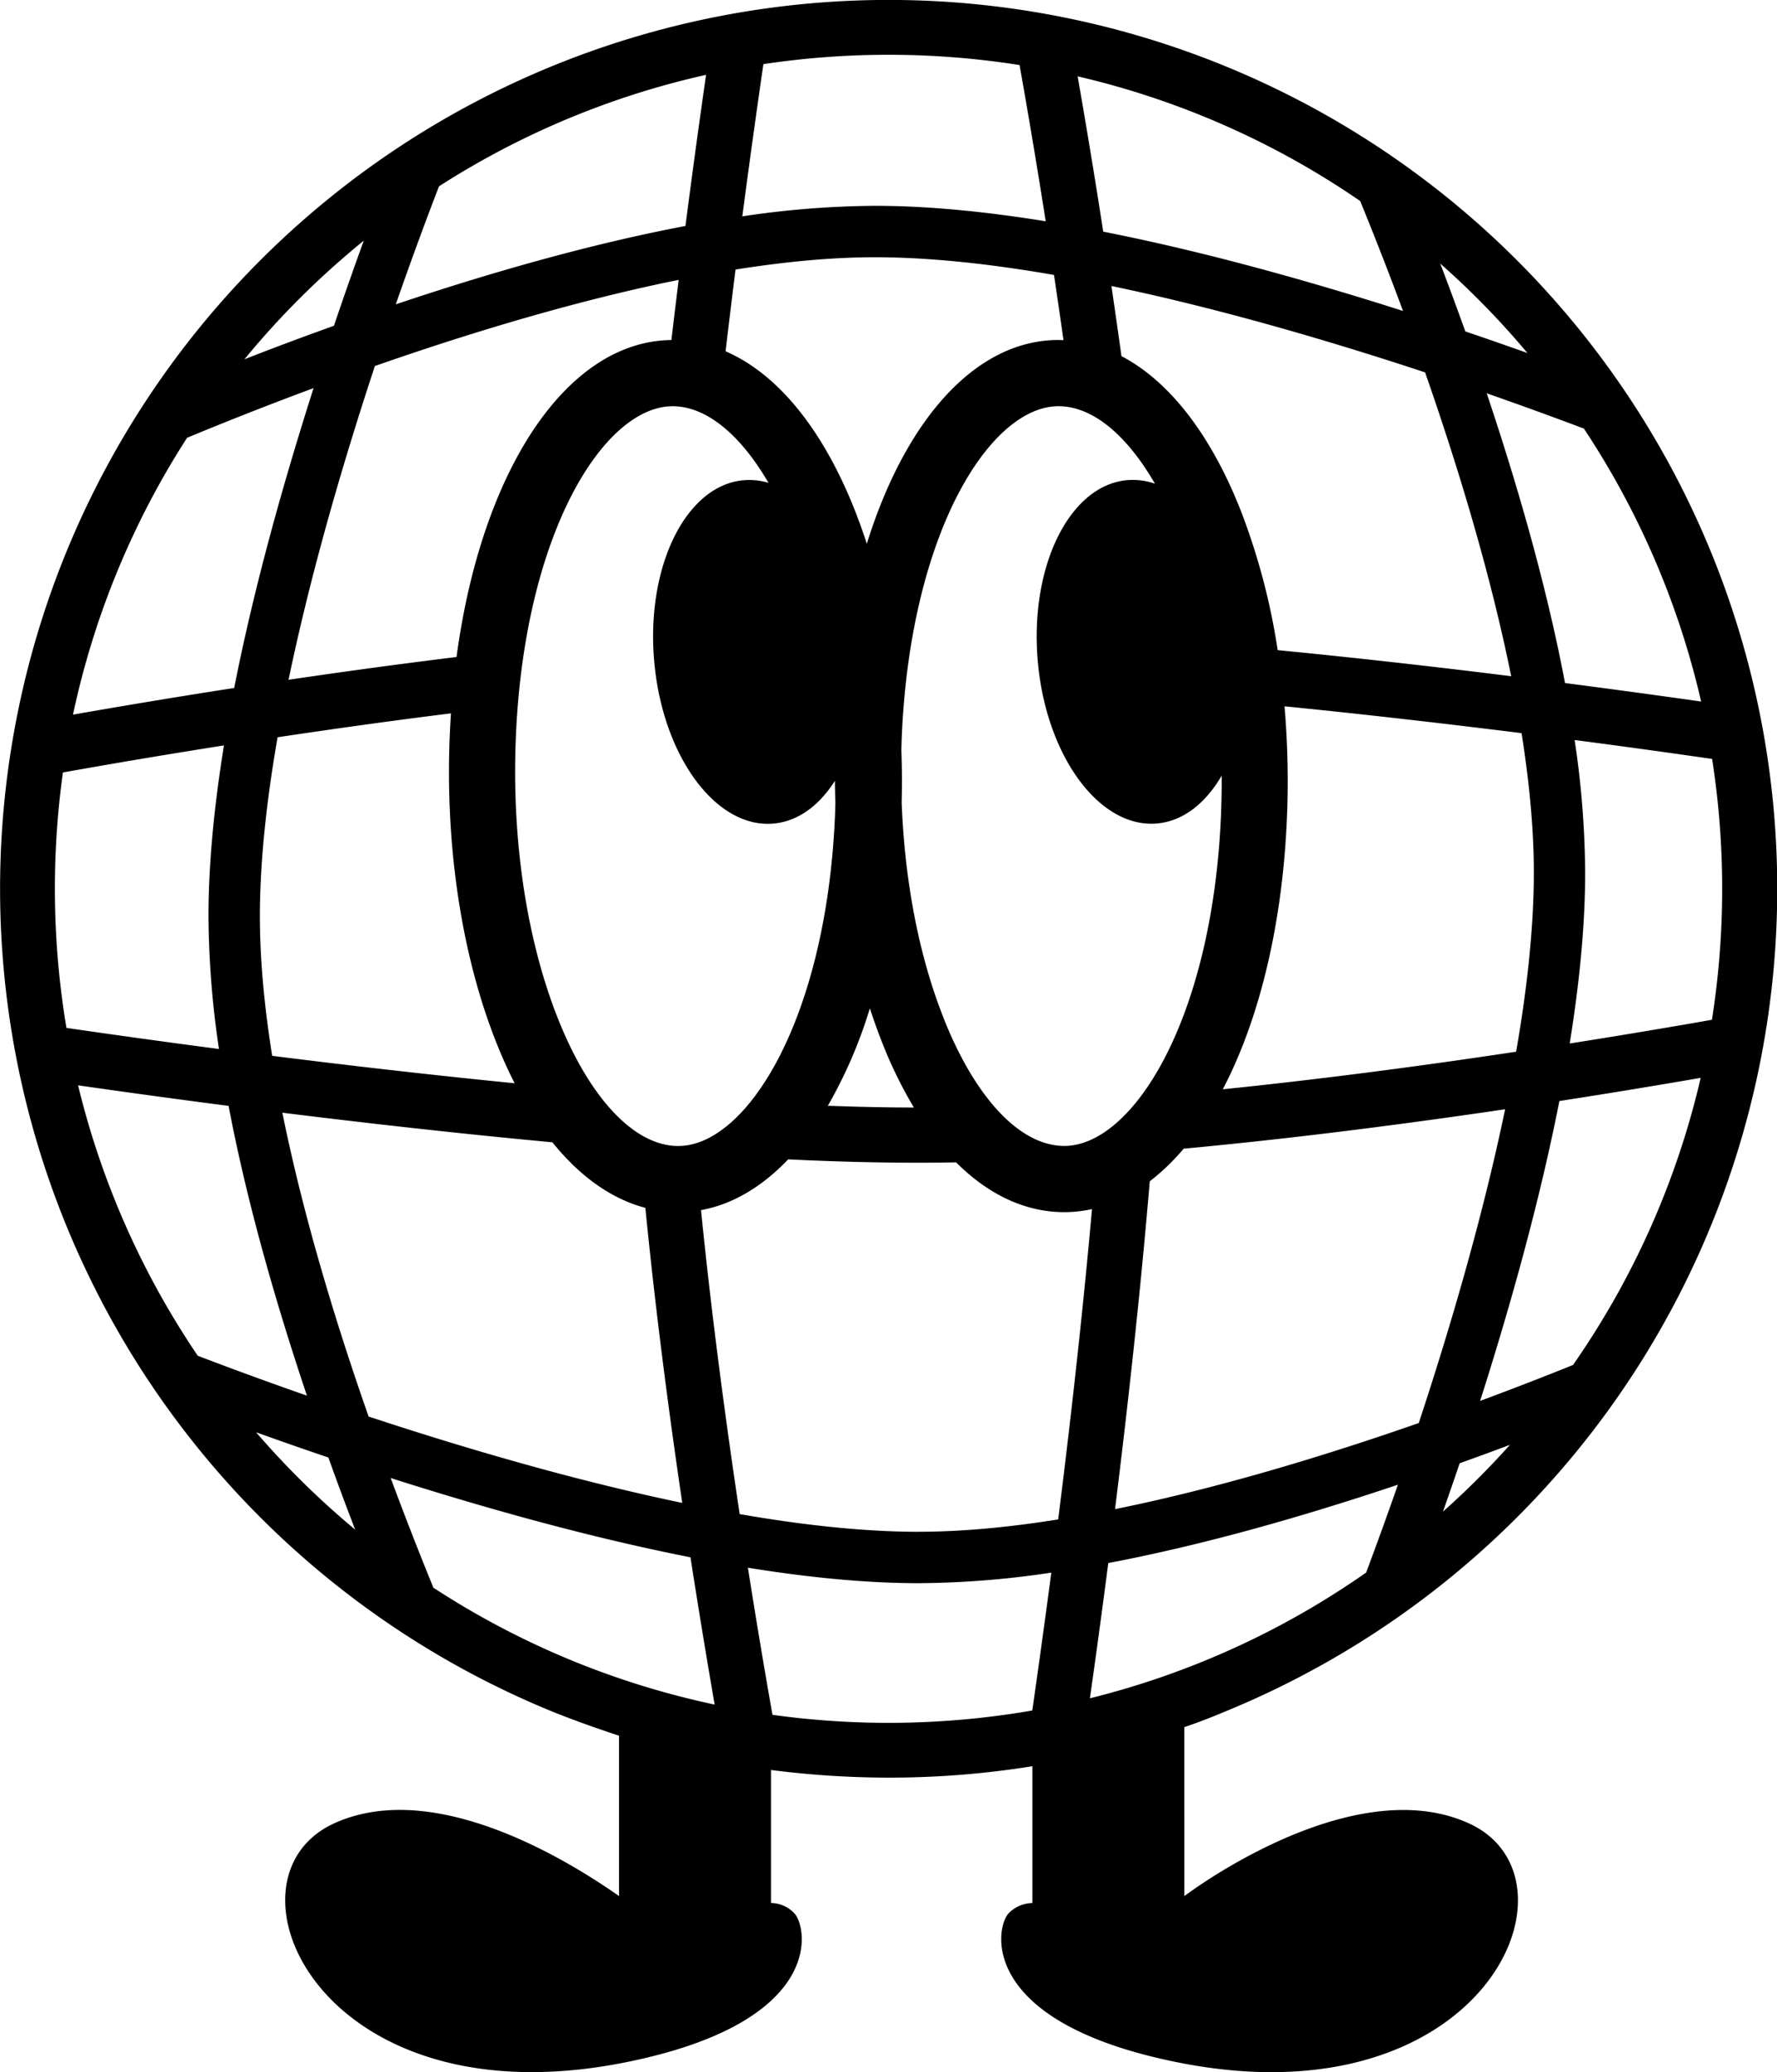 <svg xmlns="http://www.w3.org/2000/svg" viewBox="0 0 795.29 927.07"><title>globie</title><path d="M552.43 764A397.68 397.68 0 1 0 243 764c11.14 4.71 23.05 8.89 34.05 12.55v71.72c-16-11.15-80-54.15-127.46-32.54-54.32 24.71-6.79 134.68 130.88 106.83 88.66-17.93 81-59.81 75.16-66.45a14.67 14.67 0 0 0-10.58-4.73v-59.51a415 415 0 0 0 52.74 3.42 404.35 404.35 0 0 0 64.26-5.1v61.21a15 15 0 0 0-10.76 4.73c-5.87 6.64-13.39 48.52 75.28 66.45 137.68 27.84 185.14-82.12 130.82-106.83-47.49-21.6-112.34 21.4-127.34 32.54V772.7c8.02-2.7 14.95-5.55 22.38-8.7zM303.52 512.71a28.13 28.13 0 0 1-6-.66c-17.79-3.89-35.29-24.6-48-56.81-14-35.53-20.64-80.35-18.62-126.21 4-91 39.53-147.28 70.14-147.28a28.13 28.13 0 0 1 6 .66c13 2.85 25.93 14.76 36.89 33.61a29.73 29.73 0 0 0-11.09-1.17c-25.79 2.22-43.74 38.41-40.07 80.83s27.53 75 53.32 72.78c11-.94 20.5-8 27.57-19.13 0 3.24.1 6.47.22 9.69-.06 2.14-.11 4.28-.21 6.43-4.03 90.95-39.55 147.26-70.15 147.26zM222 466.12q3.88 9.83 8.33 18.52c-38.4-3.8-75.71-8.14-108.52-12.27-3.47-21.78-5.5-42.86-5.5-62.34 0-24.6 3-51.95 7.92-80.18 24.07-3.62 50.36-7.31 77.59-10.7q-.28 4.26-.48 8.58c-2.25 49.91 5.08 99.06 20.66 138.39zm167.33-14.93q2.49 7.67 5.35 14.93A196 196 0 0 0 409 495.49c-12.3 0-25.19-.3-38.5-.78a208.88 208.88 0 0 0 18.78-43.53zm32.9 4.05c-11-27.72-17.36-61.11-18.69-96.22q.29-11.84-.14-23.55c.06-2.14.12-4.29.21-6.44 4-91 39.53-147.29 70.14-147.29a28.13 28.13 0 0 1 6 .66c13.14 2.87 26.12 14.94 37.14 34a30 30 0 0 0-12.37-1.59c-25.79 2.22-43.73 38.41-40.08 80.83s27.53 75 53.32 72.78c11.7-1 21.77-9 29-21.41q.05 9.15-.34 18.39c-4 91-39.53 147.28-70.14 147.28a28.12 28.12 0 0 1-6-.66c-17.87-3.86-35.37-24.57-48.09-56.79zM574.88 316c37.54 3.74 74 8 106.08 12 3.47 21.77 5.5 42.85 5.5 62.34 0 24.6-3 51.95-7.92 80.18-39.64 6-85.31 12.11-131.28 16.82 16.08-30.77 26.55-72.59 28.67-120.63a390.17 390.17 0 0 0-1.05-50.71zm-60.3 212.49a97.35 97.35 0 0 0 15.15-14.58c49.8-4.62 100.12-11.17 143.88-17.64-10.19 49-24.95 98.93-38.65 140.38-41.38 14.44-89.43 29.12-135.93 38.52 5.5-44.17 11.26-95.65 15.54-146.69zm131.2 147.83q3.63-10.29 7.49-21.67 11.69-4.18 22.5-8.25a375.18 375.18 0 0 1-30 29.91zM704 610.67c-12 4.86-26.09 10.33-41.58 16.09q1.19-3.74 2.39-7.54 21.89-69.8 33.09-126.63c24.37-3.77 45.93-7.37 63.24-10.37A371.24 371.24 0 0 1 704 610.67zm62.25-271.13a377 377 0 0 1-.08 116.7c-16.64 2.93-38.45 6.64-63.66 10.61 4.6-28.42 6.92-54 6.92-76.49a413.72 413.72 0 0 0-4.71-59.29c24.65 3.23 45.75 6.19 61.55 8.47zm-4.94-25.68c-16.42-2.34-37.19-5.2-60.89-8.27-7.29-38.46-19-81.78-35.05-129.64 17.09 6 31.89 11.41 43.49 15.8a371.1 371.1 0 0 1 52.47 122.11zM683.6 157.94c-8.62-3.07-17.93-6.32-27.8-9.66-3.82-10.68-7.6-20.86-11.24-30.39a375.49 375.49 0 0 1 39.04 40.05zm-7.27 144.59c-32-4-67.76-8.08-104.51-11.67a296.59 296.59 0 0 0-16.56-62.53c-13.42-34-32-57.84-53.36-69-1.48-10.75-3-21.24-4.48-31.37 49 10.19 98.93 24.95 140.38 38.65C652.25 208 666.93 256 676.33 302.54zM608.75 89.94c5.56 13.6 12.18 30.32 19.17 49.18l-7.54-2.39q-69.8-21.89-126.63-33.09c-4.24-27.39-8.26-51.24-11.46-69.48a371.19 371.19 0 0 1 126.46 55.78zM341.66 28.69a377.17 377.17 0 0 1 114.64.41c3.07 17.24 7.23 41.42 11.7 69.9-28.42-4.6-54-6.92-76.49-6.92a413.79 413.79 0 0 0-59.29 4.71c3.72-28.22 7.06-51.79 9.44-68.1zm49.87 86.4c24.6 0 51.95 3 80.18 7.92 1.41 9.4 2.84 19.15 4.25 29.16-.75 0-1.5-.06-2.25-.06-36.95 0-68.43 35.49-85.77 91.16q-2.49-7.67-5.35-14.94c-14.36-36.33-34.59-61.1-57.86-71.17 1.49-12.65 3-24.9 4.45-36.57 21.82-3.46 42.82-5.5 62.35-5.5zm-195-31.77A371 371 0 0 1 316 33.48c-2.49 17.31-5.73 40.57-9.23 67.62-38.46 7.29-81.78 19-129.64 35.06 7.69-22.1 14.55-40.38 19.36-52.84zm107.21 41.9c-1.08 8.7-2.17 17.69-3.26 26.91-46.92.49-84.94 58.25-96.16 141.81-26.22 3.21-51.65 6.71-75.18 10.19 10.19-49 24.94-98.92 38.64-140.37 41.36-14.46 89.42-29.14 135.92-38.54zM162.8 107.68c-4.11 11.33-8.64 24.14-13.35 38.07-14.39 5.15-27.87 10.22-40.07 15a375.4 375.4 0 0 1 53.42-53.07zm-79 88.15a1597.88 1597.88 0 0 1 56.53-22.19q-1.19 3.74-2.38 7.53Q116 251 104.81 307.8c-28.73 4.45-53.58 8.66-72.14 11.92a371 371 0 0 1 51.08-123.89zm-54.07 264a377.43 377.43 0 0 1-1.57-114.23c17.35-3.11 42.36-7.43 72.07-12.1-4.6 28.42-6.92 54-6.92 76.49A413.79 413.79 0 0 0 98 469.31c-28.36-3.72-52-7.07-68.32-9.45zm5.26 25.74c17.27 2.48 40.42 5.71 67.32 9.19 7.29 38.46 19 81.78 35.06 129.64-19.86-6.93-36.63-13.17-48.86-17.85A371.22 371.22 0 0 1 34.95 485.6zm79.73 155.25c9.84 3.54 20.65 7.33 32.24 11.25 4.08 11.39 8.1 22.2 12 32.27a375.34 375.34 0 0 1-44.29-43.49zm11.71-143c36.67 4.55 78.38 9.29 120.79 13.23 12.33 15.3 26.44 25.34 41.61 29.33 4.52 45.89 10.55 91.74 16.51 132-49-10.19-98.92-24.95-140.37-38.64-14.5-41.33-29.19-89.39-38.59-135.89zm67.51 212.43c-5.55-13.57-12.13-30.22-19.09-49l7.53 2.38q69.8 21.89 126.63 33.09c4 25.63 7.74 48.15 10.83 65.89a371 371 0 0 1-125.95-52.34zm268.09 55a377.2 377.2 0 0 1-116.31 1.94c-3-16.88-6.85-39.5-11-65.81 28.42 4.6 54 6.92 76.49 6.92a413.65 413.65 0 0 0 59.3-4.72c-3.27 24.68-6.24 45.84-8.51 61.66zm-50.81-79.94c-24.6 0-51.95-3-80.18-7.92-6.16-41-12.53-88.41-17.3-136 14.16-2.56 27.34-10.46 39-22.7 20.43 1 40.11 1.5 58.47 1.5 5.46 0 11-.07 16.69-.17 11 11 23.13 18.13 36 20.94a57.85 57.85 0 0 0 12.33 1.35 57.18 57.18 0 0 0 12.49-1.38c-4.35 48.83-9.91 97.4-15.13 138.84-21.83 3.49-42.91 5.52-62.41 5.52zm76.56 74.52c2.33-16.38 5.18-37 8.23-60.54 38.45-7.29 81.77-19 129.62-35.05-5.27 15.1-10.13 28.41-14.22 39.31a371.38 371.38 0 0 1-123.67 56.26z" data-name="Layer 1"/></svg>